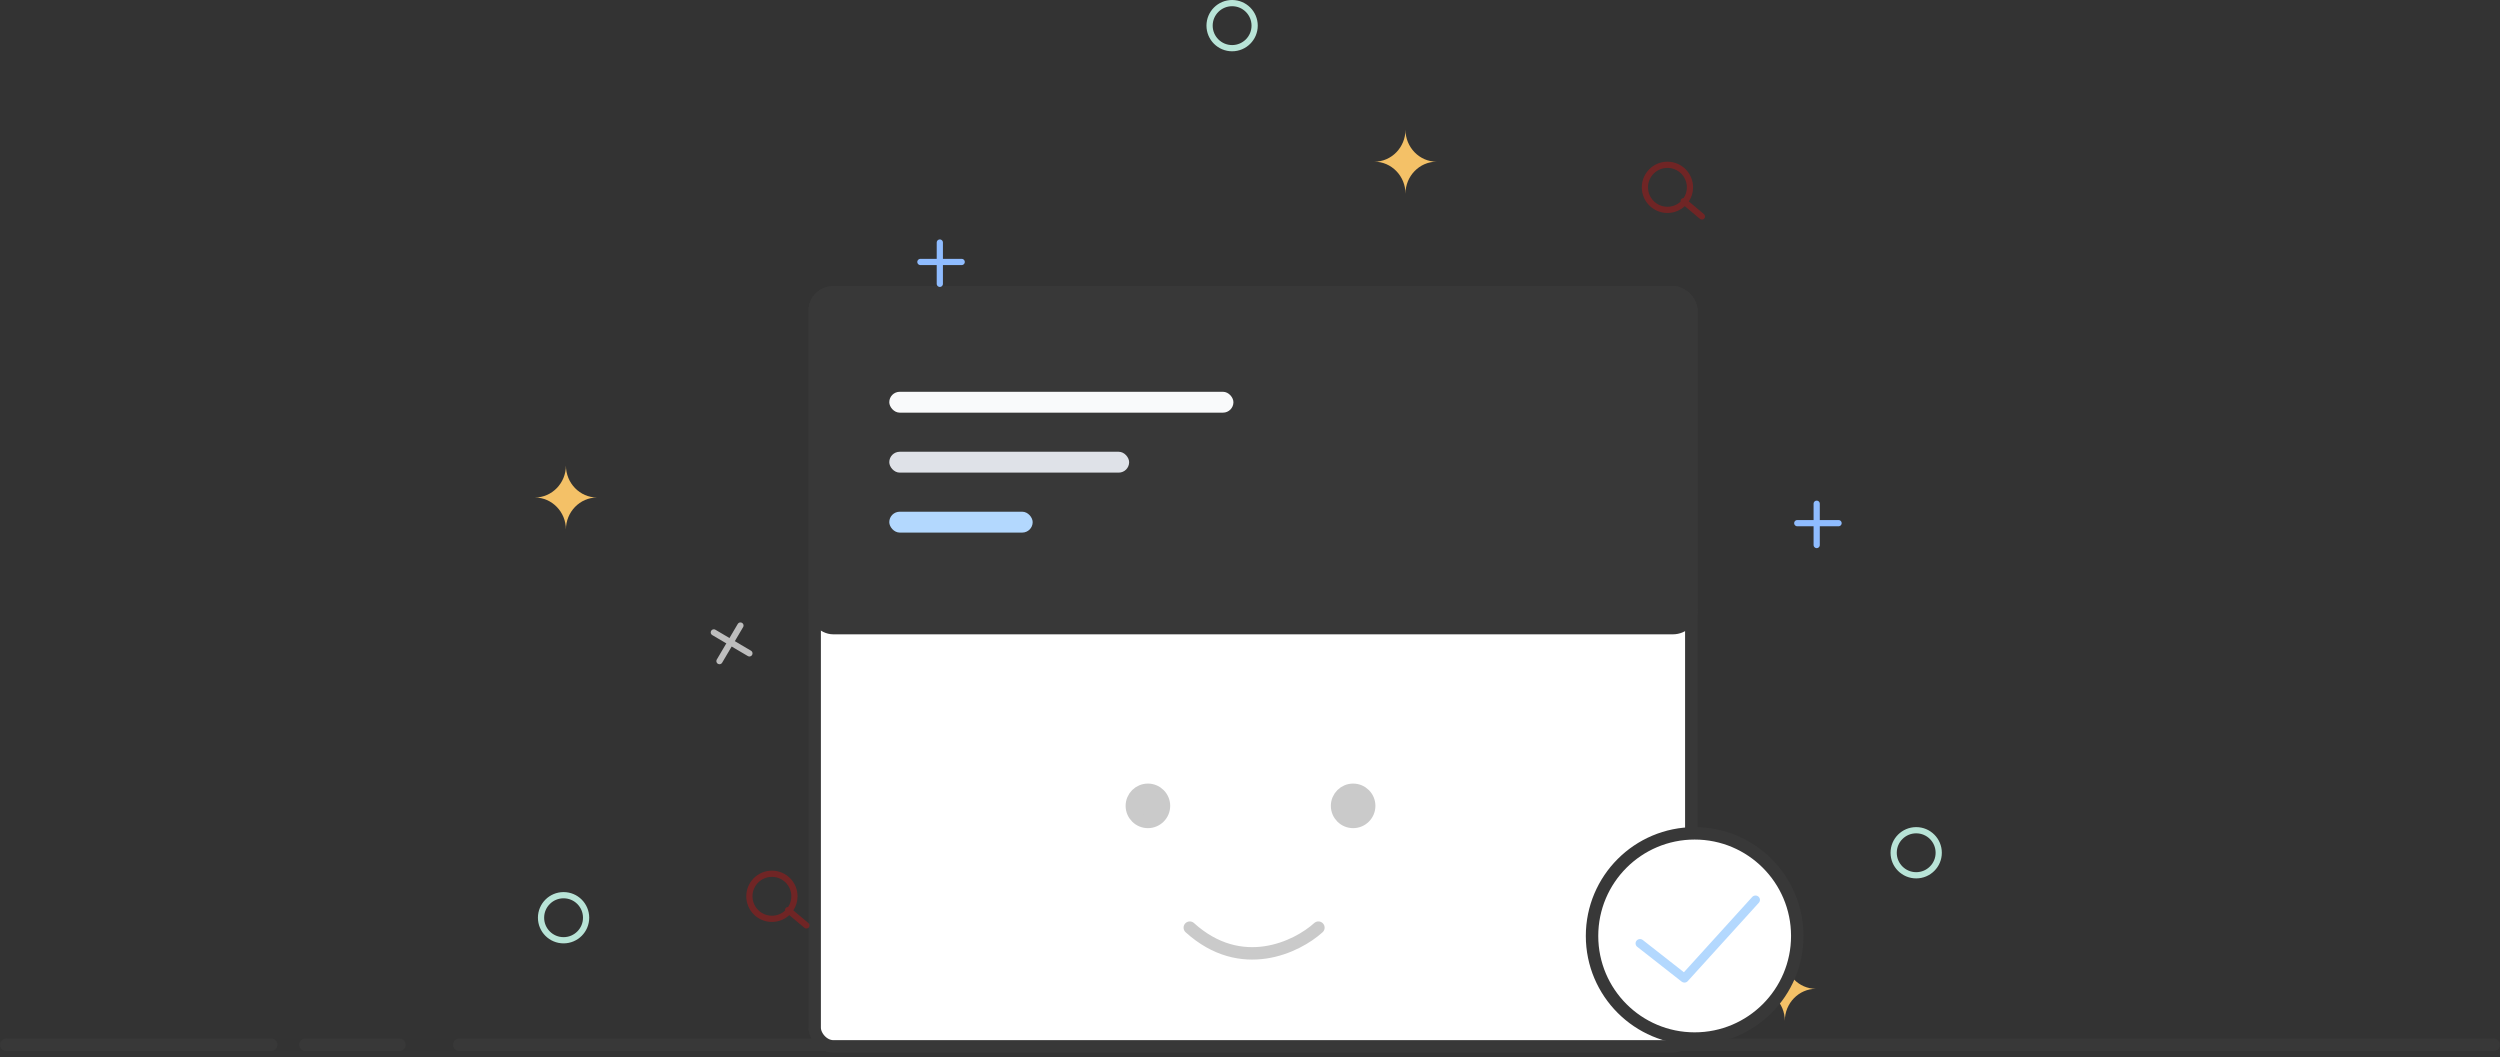 <svg width="402" height="170" viewBox="0 0 402 170" fill="none" xmlns="http://www.w3.org/2000/svg">
<rect x="0" y="0" width="402" height="170" fill="#333333" stroke="none"/>
<path d="M287 153V153.857C287 156.686 284.75 159 282 159C284.75 159 287 161.314 287 164.143V165V164.143C287 161.314 289.25 159 292 159C289.25 159 287 156.686 287 153.857V153Z" fill="#F4C167"/>
<path d="M271.1 151.637L276.821 155.007" stroke="#BDBDBD" stroke-linecap="round"/>
<path d="M275.378 150.531L272.008 156.251" stroke="#BDBDBD" stroke-linecap="round"/>
<path d="M1 168H43.612" stroke="#383838" stroke-width="2" stroke-linecap="round"/>
<path d="M73.852 168H401" stroke="#383838" stroke-width="2" stroke-linecap="round"/>
<path d="M49.11 168H64.23" stroke="#383838" stroke-width="2" stroke-linecap="round"/>
<rect x="131" y="47" width="140.96" height="121.256" rx="3" fill="white" stroke="#383838" stroke-width="2"/>
<circle cx="184.583" cy="129.583" r="2.583" fill="#CACACA" stroke="#CACACA" stroke-width="2"/>
<circle cx="217.583" cy="129.583" r="2.583" fill="#CACACA" stroke="#CACACA" stroke-width="2"/>
<path d="M212 149.166C208.553 152.287 199.592 156.657 191.319 149.166" stroke="#CACACA" stroke-width="2" stroke-linecap="round"/>
<rect x="131" y="47" width="141" height="54" rx="3" fill="#383838" stroke="#383838" stroke-width="2"/>
<rect x="142.996" y="63" width="55.339" height="3.354" rx="1.677" fill="#F9FAFB"/>
<rect x="142.996" y="72.643" width="38.57" height="3.354" rx="1.677" fill="#DFE2E8"/>
<rect x="142.996" y="82.285" width="23.058" height="3.354" rx="1.677" fill="#B3D8FE"/>
<path d="M201.747 4.124C201.747 6.125 200.125 7.747 198.124 7.747C196.122 7.747 194.5 6.125 194.5 4.124C194.5 2.122 196.122 0.5 198.124 0.5C200.125 0.5 201.747 2.122 201.747 4.124Z" stroke="#B8E4D7"/>
<path d="M94.246 147.57C94.246 149.572 92.623 151.194 90.622 151.194C88.621 151.194 86.998 149.572 86.998 147.57C86.998 145.569 88.621 143.947 90.622 143.947C92.623 143.947 94.246 145.569 94.246 147.57Z" stroke="#B8E4D7"/>
<path d="M311.747 137.124C311.747 139.125 310.125 140.747 308.124 140.747C306.122 140.747 304.5 139.125 304.5 137.124C304.5 135.122 306.122 133.5 308.124 133.5C310.125 133.5 311.747 135.122 311.747 137.124Z" stroke="#B8E4D7"/>
<path d="M114.784 101.692L120.504 105.062" stroke="#BDBDBD" stroke-linecap="round"/>
<path d="M119.062 100.586L115.692 106.306" stroke="#BDBDBD" stroke-linecap="round"/>
<path d="M148 42.124H154.639" stroke="#8FBCFF" stroke-linecap="round"/>
<path d="M151.124 39L151.124 45.639" stroke="#8FBCFF" stroke-linecap="round"/>
<path d="M289 84.124H295.639" stroke="#8FBCFF" stroke-linecap="round"/>
<path d="M292.124 81L292.124 87.639" stroke="#8FBCFF" stroke-linecap="round"/>
<path fill-rule="evenodd" clip-rule="evenodd" d="M270.237 32.424C269.68 32.935 268.939 33.247 268.124 33.247C266.399 33.247 265 31.849 265 30.124C265 28.398 266.399 27 268.124 27C269.849 27 271.247 28.398 271.247 30.124C271.247 30.758 271.058 31.349 270.733 31.842C270.589 31.841 270.446 31.902 270.347 32.02C270.249 32.137 270.213 32.285 270.237 32.424ZM270.92 33.154C270.185 33.833 269.203 34.247 268.124 34.247C265.846 34.247 264 32.401 264 30.124C264 27.846 265.846 26 268.124 26C270.401 26 272.247 27.846 272.247 30.124C272.247 30.962 271.997 31.742 271.568 32.392L273.993 34.427C274.204 34.605 274.232 34.92 274.054 35.131C273.877 35.343 273.561 35.37 273.35 35.193L270.92 33.154Z" fill="#FF0606" fill-opacity="0.3"/>
<path fill-rule="evenodd" clip-rule="evenodd" d="M126.237 146.424C125.68 146.935 124.939 147.247 124.124 147.247C122.399 147.247 121 145.849 121 144.124C121 142.399 122.399 141 124.124 141C125.849 141 127.247 142.399 127.247 144.124C127.247 144.758 127.058 145.349 126.733 145.842C126.589 145.841 126.446 145.902 126.347 146.02C126.249 146.137 126.213 146.285 126.237 146.424ZM126.92 147.154C126.185 147.833 125.203 148.247 124.124 148.247C121.846 148.247 120 146.401 120 144.124C120 141.846 121.846 140 124.124 140C126.401 140 128.247 141.846 128.247 144.124C128.247 144.962 127.997 145.742 127.568 146.392L129.993 148.427C130.204 148.605 130.232 148.92 130.054 149.131C129.877 149.343 129.561 149.371 129.35 149.193L126.92 147.154Z" fill="#FF0606" fill-opacity="0.3"/>
<circle cx="272.5" cy="150.5" r="16.5" fill="white" stroke="#383838" stroke-width="2"/>
<path d="M281.751 144.236L270.773 156.338L264.16 151.153C263.853 150.912 263.402 150.962 263.157 151.263C262.91 151.565 262.96 152.005 263.268 152.247L270.411 157.847C270.542 157.95 270.7 158 270.857 158C271.054 158 271.251 157.92 271.391 157.765L282.819 145.165C283.082 144.877 283.055 144.434 282.76 144.177C282.464 143.92 282.014 143.946 281.751 144.236Z" fill="#B3D8FE"/>
<path d="M226 20V20.857C226 23.686 223.75 26 221 26C223.75 26 226 28.314 226 31.143V32V31.143C226 28.314 228.25 26 231 26C228.25 26 226 23.686 226 20.857V20Z" fill="#F4C167"/>
<path d="M91 74V74.857C91 77.686 88.75 80 86 80C88.75 80 91 82.314 91 85.143V86V85.143C91 82.314 93.25 80 96 80C93.25 80 91 77.686 91 74.857V74Z" fill="#F4C167"/>
</svg>
